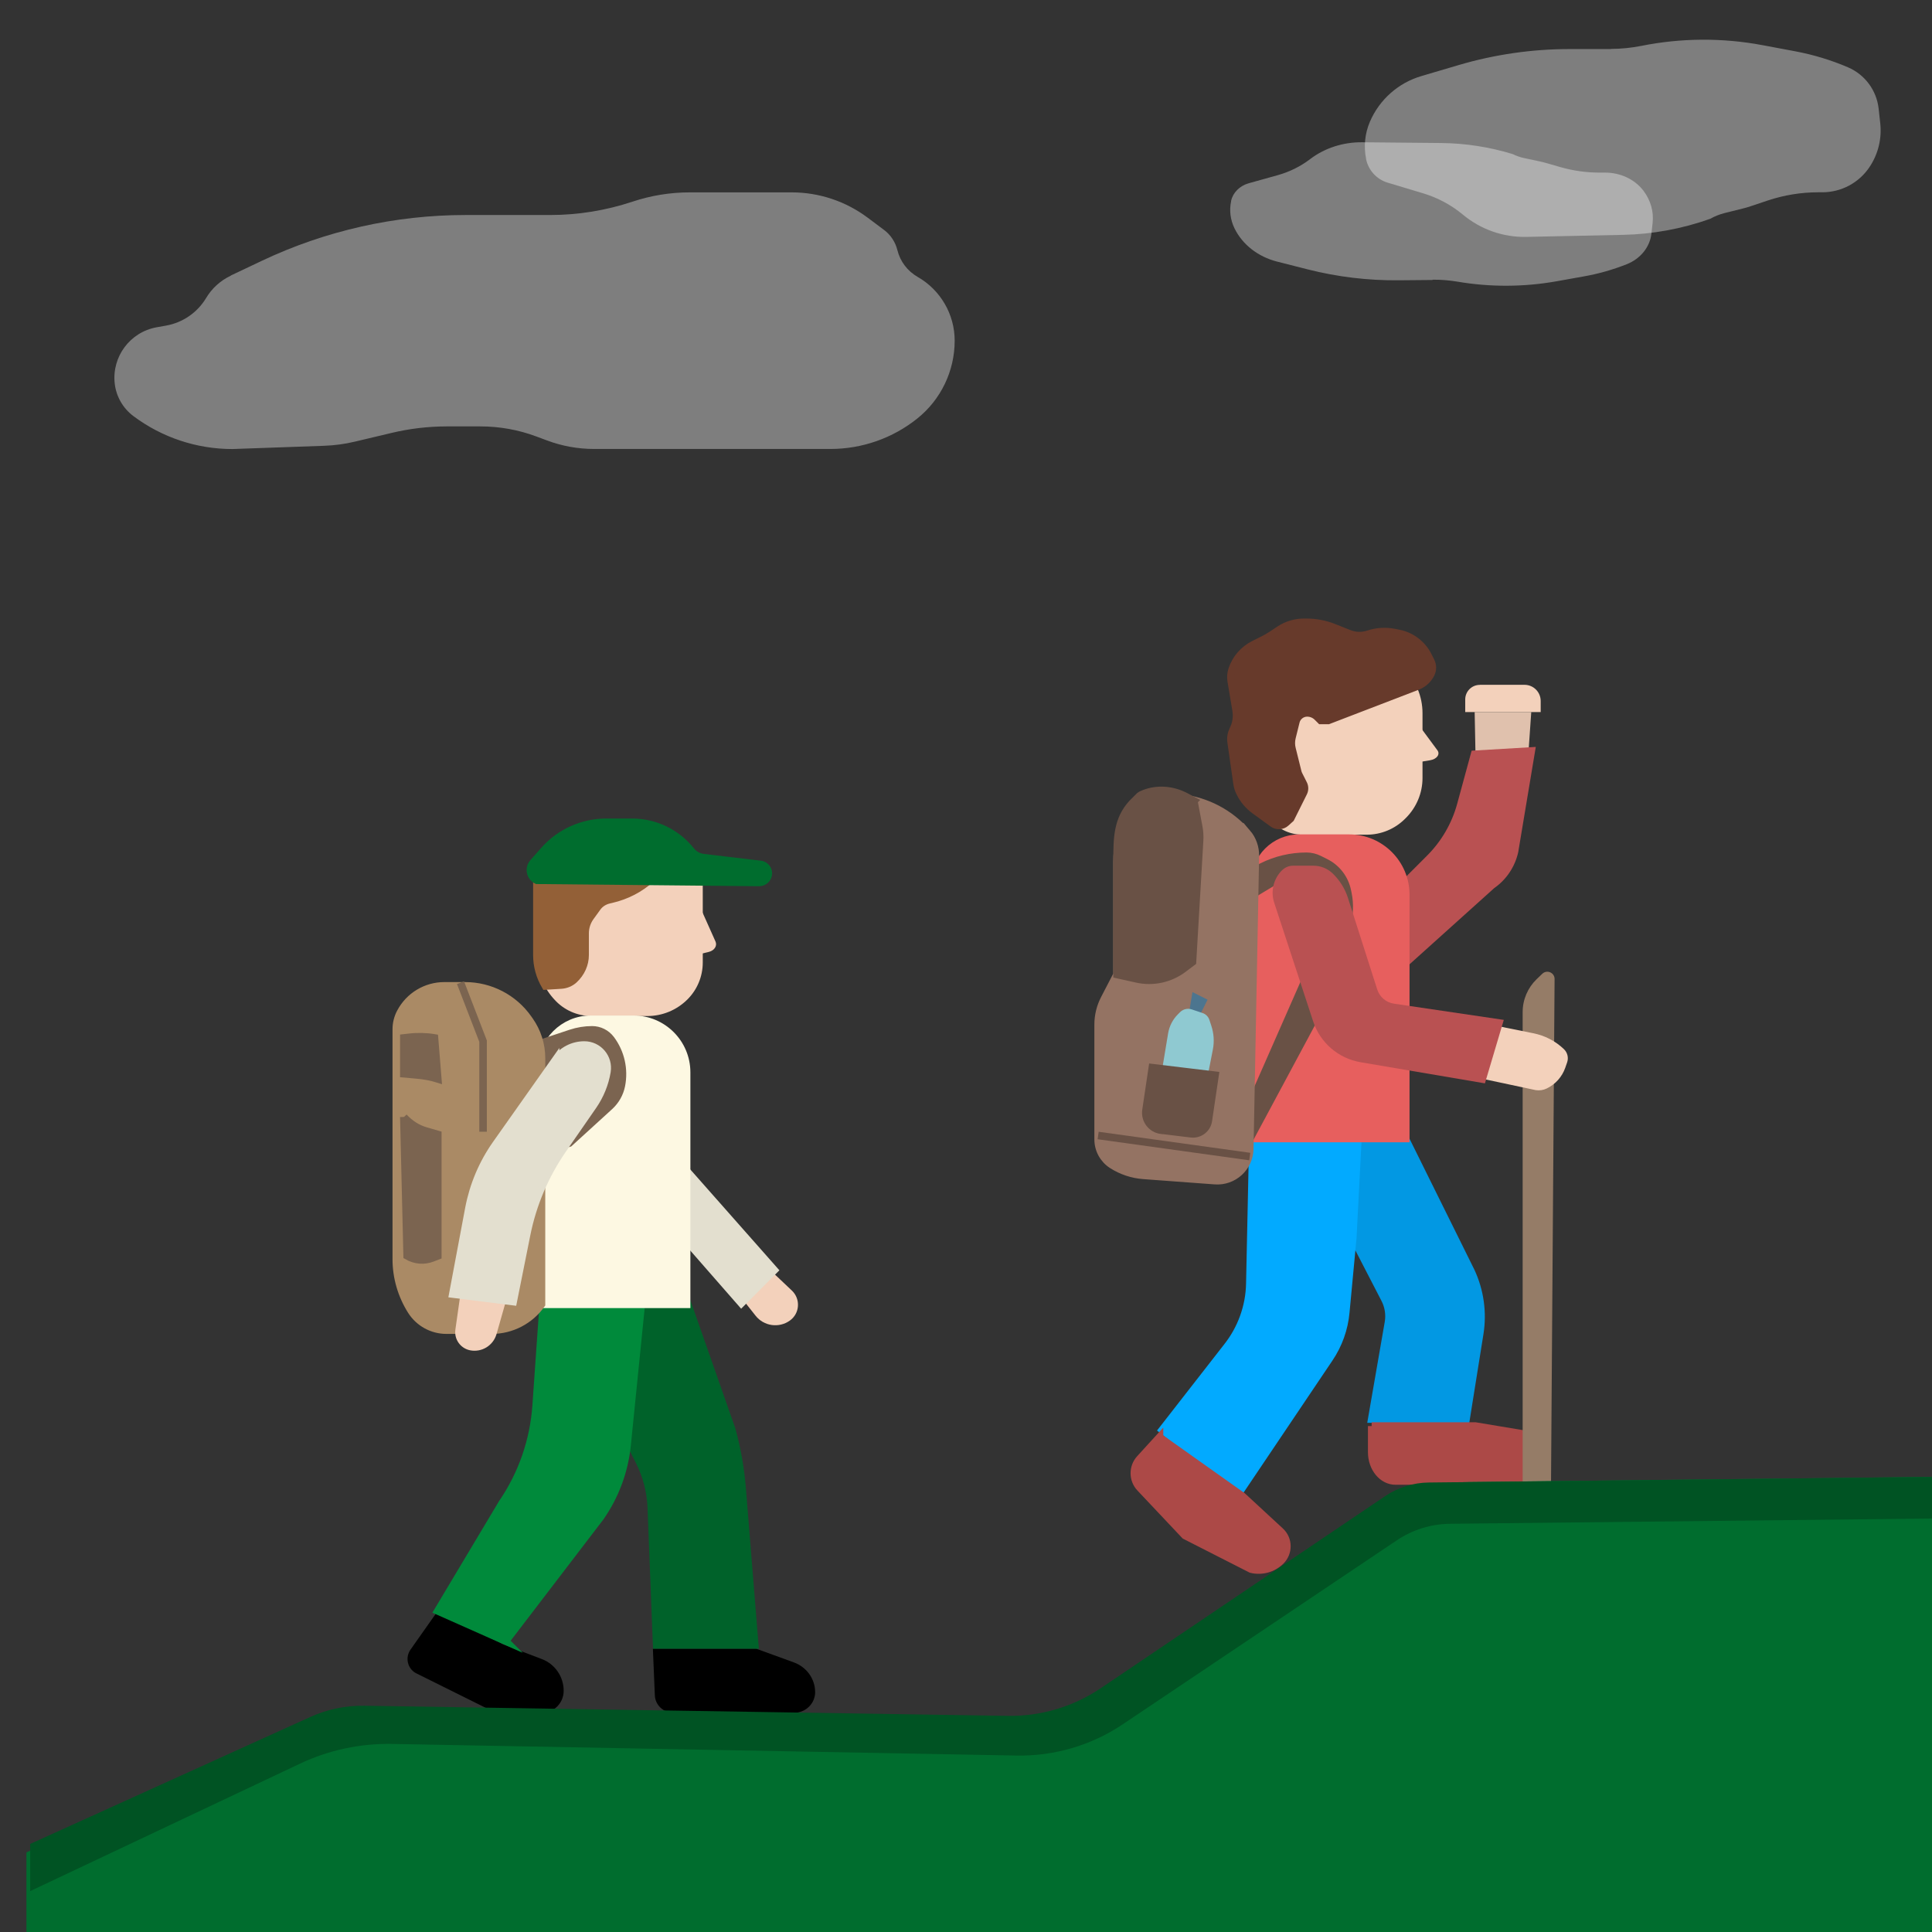 <?xml version="1.0" encoding="UTF-8"?>
      <svg xmlns="http://www.w3.org/2000/svg" xmlns:xlink="http://www.w3.org/1999/xlink" viewBox="0 0 256 256">
        <rect x="0" y="0" width="256" height="256" fill="#333333" stroke="none"/>
        <defs>
          <style>
            .cls-1 {
              fill: #e3dfcf;
              stroke: #e3dfcf;
            }

            .cls-1,
            .cls-2,
            .cls-3,
            .cls-4,
            .cls-5,
            .cls-6,
            .cls-7,
            .cls-8,
            .cls-9,
            .cls-10,
            .cls-11,
            .cls-12,
            .cls-13,
            .cls-14,
            .cls-15,
            .cls-16,
            .cls-17 {
              stroke-miterlimit: 10;
            }

            .cls-18 {
              fill: #8fc9d1;
            }

            .cls-2 {
              stroke: #947363;
            }

            .cls-2,
            .cls-16 {
              fill: #947363;
            }

            .cls-3 {
              fill: #00622a;
              stroke: #00622a;
            }

            .cls-4 {
              fill: #fdf8e2;
              stroke: #fdf8e2;
            }

            .cls-19 {
              fill: #f3d1bb;
            }

            .cls-5 {
              fill: #936037;
              stroke: #936037;
            }

            .cls-20 {
              fill: #4c758f;
            }

            .cls-6 {
              fill: #695145;
            }

            .cls-6,
            .cls-16 {
              stroke: #695145;
            }

            .cls-7 {
              fill: #008a3b;
              stroke: #008a3b;
            }

            .cls-8 {
              fill: #0298e3;
              stroke: #0298e3;
            }

            .cls-9,
            .cls-10 {
              stroke: #7b6450;
            }

            .cls-9,
            .cls-21 {
              fill: none;
            }

            .cls-10 {
              fill: #7b6450;
            }

            .cls-22 {
              fill: #000;
            }

            .cls-23 {
              clip-path: url(#clippath-1);
            }

            .cls-11 {
              fill: #02aaff;
              stroke: #02aaff;
            }

            .cls-24 {
              fill: #957c67;
            }

            .cls-12 {
              fill: #ac4947;
              stroke: #ac4947;
            }

            .cls-25 {
              fill: #fff;
              opacity: 0.37;
            }

            .cls-13 {
              fill: #aa8a65;
              stroke: #aa8a65;
            }

            .cls-26 {
              clip-path: url(#clippath);
            }

            .cls-14 {
              fill: #673a2b;
              stroke: #673a2b;
            }

            .cls-27 {
              fill: #b95152;
            }

            .cls-28 {
              fill: #e0c1ad;
            }

            .cls-29 {
              fill: #005323;
            }

            .cls-15 {
              fill: #e75f5e;
              stroke: #e75f5e;
            }

            .cls-17,
            .cls-30 {
              fill: #006d2e;
              stroke: #006d2e;
            }
          </style>
          <clipPath id="clippath">
            <path
              class="cls-21"
              d="m0,247l41.07-18.22c2.01-.87,4.17-1.32,6.36-1.32h93.46l38.93-26.39c4.44-3.01,9.66-4.64,15.02-4.7l82.18-.91v83H.51l-.51-31.46Z"
            />
          </clipPath>
          <clipPath id="clippath-1">
            <rect class="cls-21" x="4" y="1" width="256" height="256" />
          </clipPath>
        </defs>
        <g id="Clouds">
          <path
            class="cls-25"
            d="m30.58,36.51l4.09-1.94c8.44-4,17.67-6.08,27.02-6.08h11.21c3.71,0,7.39-.6,10.91-1.77h0c2.44-.81,5-1.23,7.58-1.23h13.51c3.64,0,7.17,1.18,10.08,3.36l2.15,1.61c.89.66,1.51,1.61,1.78,2.69h0c.37,1.5,1.34,2.77,2.68,3.54h0c3.03,1.73,4.91,4.96,4.91,8.45h0c0,4.01-1.82,7.81-4.96,10.32h0c-3.26,2.61-7.32,4.03-11.5,4.03h-31.32c-2.13,0-4.25-.38-6.24-1.13l-1.37-.51c-2.39-.9-4.92-1.35-7.47-1.35h-4.4c-2.49,0-4.96.29-7.38.87l-4.84,1.15c-1.34.32-2.71.5-4.09.55l-12.14.43c-4.73,0-9.33-1.53-13.12-4.37h0c-1.38-1.04-2.28-2.6-2.47-4.32h0c-.39-3.55,2.03-6.8,5.54-7.44l1.29-.23c2.2-.4,4.13-1.73,5.28-3.65h0c.77-1.29,1.91-2.32,3.27-2.96Z"
          />
          <path
            class="cls-25"
            d="m213.47,6.5h-5.48c-4.97,0-9.91.71-14.67,2.11l-4.98,1.47c-3.06.9-5.56,3.12-6.82,6.05h0c-.66,1.54-.84,3.25-.51,4.89v.06c.31,1.48,1.4,2.68,2.85,3.12l4.73,1.42c1.92.58,3.71,1.54,5.25,2.82h0c2.36,1.97,5.36,3.02,8.43,2.95l12.76-.27c3.95-.08,7.86-.8,11.59-2.13h0c.58-.33,1.21-.58,1.86-.75l2.45-.61c.38-.09.75-.2,1.12-.33l2.21-.74c2.14-.71,4.39-1.08,6.65-1.08h.55c2.52,0,4.88-1.26,6.27-3.36h0c1.14-1.71,1.64-3.76,1.41-5.8l-.21-1.92c-.27-2.43-1.82-4.52-4.06-5.48h0c-2.24-.96-4.58-1.67-6.98-2.12l-4.37-.82c-5.3-.99-10.75-.96-16.04.1h0c-1.32.26-2.67.4-4.02.4Z"
          />
          <path
            class="cls-25"
            d="m189.82,37.1l-4.49.04c-4.07.04-8.12-.45-12.03-1.44l-4.09-1.04c-2.51-.64-4.58-2.25-5.63-4.4h0c-.55-1.13-.71-2.38-.45-3.6v-.05c.24-1.09,1.13-1.98,2.31-2.32l3.87-1.08c1.57-.44,3.02-1.16,4.28-2.12h0c1.92-1.47,4.37-2.26,6.89-2.24l10.46.1c3.24.03,6.45.53,9.51,1.47h0c.48.24.99.42,1.53.53l2.01.43c.31.07.62.14.92.23l1.81.52c1.76.51,3.6.76,5.45.74h.45c2.06-.02,4,.88,5.16,2.42h0c.94,1.25,1.37,2.75,1.2,4.26l-.16,1.41c-.2,1.79-1.46,3.34-3.29,4.06h0c-1.83.72-3.74,1.27-5.7,1.61l-3.57.64c-4.34.77-8.8.79-13.14.05h0c-1.09-.18-2.19-.27-3.3-.26Z"
          />
        </g>
        <g id="People">
          <path
            class="cls-19"
            d="m98.23,171.95l1.89,2.39c1.1,1.39,3.09,1.67,4.53.65h0c1.33-.94,1.46-2.86.28-3.98l-2.85-2.7-3.85,3.65Z"
          />
          <polygon class="cls-1" points="90.97 155.15 102.59 168.3 98.23 172.68 90.98 164.39 90.97 155.15" />
          <path
            class="cls-22"
            d="m86.51,218.46l.26,6.18c.05,1.3,1.15,2.32,2.49,2.32h15.93c1.56,0,2.82-1.23,2.82-2.74h0c0-1.75-1.12-3.32-2.81-3.94l-5.01-1.82h-13.68Z"
          />
          <path
            class="cls-22"
            d="m58.01,213.46l8.68,4.43,5.12,1.95c1.73.66,2.88,2.33,2.88,4.2h0c0,1.61-1.29,2.92-2.89,2.92l-6.79-.34-9.92-4.93c-1.1-.61-1.43-2.06-.7-3.1l3.62-5.14Z"
          />
          <path
            class="cls-8"
            d="m179.01,163.46l4.49,8.69c.49.95.66,2.03.48,3.08l-2.22,12.8h12.5l1.81-11.32c.45-2.81.04-5.69-1.16-8.26l-9.9-19.99-6,1v14Z"
          />
          <path
            class="cls-11"
            d="m180.01,149.46l-13.99,1.31-.41,19.32c-.06,3.06-1.14,6.02-3.05,8.41l-8.55,10.97,10.25,8.18,11.88-17.65c1.23-1.82,1.98-3.92,2.18-6.11l.93-9.89.75-14.53Z"
          />
          <path
            class="cls-19"
            d="m196.08,90.74h5.92c1.19,0,2.15.96,2.15,2.15v1.46h-10v-1.67c0-1.07.87-1.93,1.93-1.93Z"
          />
          <polygon class="cls-28" points="202.51 99.96 195.51 99.96 195.4 94.35 202.9 94.35 202.51 99.96" />
          <path
            class="cls-27"
            d="m186.01,128.46l11.98-10.78c1.62-1.13,2.75-2.83,3.18-4.75l2.33-13.96-8.5.5-1.92,7.05c-.71,2.59-2.08,4.95-3.98,6.85l-4.1,4.1,1,11Z"
          />
          <path
            class="cls-19"
            d="m71.15,116.64l3.87-3.18h13l5.1,2.58v11.5c0,1.85-.74,3.62-2.06,4.92h0c-1.41,1.39-3.3,2.17-5.28,2.17h-7.41c-1.89,0-3.69-.81-4.94-2.22l-.11-.12c-1.4-1.58-2.17-3.62-2.17-5.73v-9.91Z"
          />
          <path class="cls-19" d="m92.78,120.22l2.03,4.54c.25.57-.15,1.19-.88,1.37l-1.41.34.26-6.24Z" />
          <path
            class="cls-3"
            d="m91.01,172.46l5.96,16.99c.69,2.52,1.15,5.1,1.36,7.7l1.68,20.82h-13l-.71-18.2c-.08-2.14-.63-4.24-1.6-6.16l-1.69-3.33,2-17.8h6Z"
          />
          <path
            class="cls-7"
            d="m67.01,217.46l-9-4,8.54-14.29c2.61-3.81,4.16-8.26,4.49-12.87l.97-13.85h13l-1.92,19.05c-.35,3.45-1.58,6.75-3.57,9.58l-12.52,16.37Z"
          />
          <path
            class="cls-19"
            d="m165.65,91.65l4.42-5.69h13.26l2.67,2.61c1.59,1.56,2.49,3.7,2.49,5.93v8.59c0,1.98-.79,3.87-2.18,5.27l-.14.14c-1.35,1.35-3.17,2.1-5.07,2.1h-8.53c-1.58,0-3.09-.68-4.14-1.88l-.94-1.07c-1.19-1.36-1.84-3.1-1.84-4.9v-11.1Z"
          />
          <path class="cls-19" d="m187.51,95.42l2.95,3.99c.4.54-.07,1.18-.97,1.33l-1.98.32v-5.64Z" />
          <path
            class="cls-15"
            d="m172.15,111.06h6.63c4.13,0,7.49,3.36,7.49,7.49v32.31h-20v-33.92c0-3.24,2.63-5.88,5.88-5.88Z"
          />
          <path
            class="cls-12"
            d="m181.76,188.96v3.46c0,2.11,1.41,3.82,3.15,3.82h17.18c1.19,0,2.16-1.17,2.16-2.62h0c0-1.84-1.12-3.39-2.62-3.64l-6.13-1.02h-13.75Z"
          />
          <path
            class="cls-12"
            d="m153.64,190.45l-2.59,2.84c-1,1.1-.99,2.79.03,3.87l5.94,6.3,8.76,4.46c1.4.34,2.87-.06,3.9-1.06h0c1.13-1.09,1.12-2.91-.04-3.97l-5.02-4.64-10.98-7.79Z"
          />
          <path
            class="cls-24"
            d="m205.51,197.64h-3.75v-63.54c0-1.64.67-3.21,1.85-4.35l.75-.72c.62-.59,1.64-.15,1.63.7l-.48,67.9Z"
          />
          <path
            class="cls-5"
            d="m89.51,113.46h-14.16l-4.21,3.18v9.91c0,1.44.39,2.85,1.13,4.1l2.09-.13c.64-.04,1.24-.29,1.7-.71h0c.94-.87,1.47-2.04,1.47-3.27v-2.88c0-.78.25-1.55.73-2.2l.89-1.23c.36-.5.91-.85,1.54-1l.34-.08c1.99-.46,3.8-1.4,5.25-2.73l3.23-2.97Z"
          />
          <path
            class="cls-17"
            d="m71.15,116.64l29.43.29c.68,0,1.23-.54,1.23-1.21h0c0-.6-.45-1.11-1.05-1.18l-7.58-.9c-.63-.08-1.21-.4-1.61-.9h0c-1.89-2.39-4.76-3.78-7.81-3.78h-3.43c-3.16,0-6.17,1.36-8.26,3.74l-1.42,1.61c-.65.74-.41,1.91.49,2.33h0Z"
          />
          <path
            class="cls-19"
            d="m196.51,142.96l6.99,1.49c.5.07,1,0,1.45-.22h0c1.16-.56,2.04-1.55,2.46-2.76l.24-.69c.22-.62.05-1.31-.42-1.76h0c-1.12-1.08-2.54-1.81-4.07-2.11l-4.65-.94-2,7Z"
          />
          <path
            class="cls-14"
            d="m176.01,95.46l11.81-4.54c.77-.3,1.4-.87,1.77-1.6h0c.27-.54.27-1.17,0-1.71l-.35-.7c-.77-1.54-2.21-2.65-3.91-2.98l-.56-.11c-1.15-.23-2.34-.16-3.45.21h0c-.84.28-1.76.25-2.58-.08l-1.96-.78c-1.17-.47-2.41-.71-3.67-.71h-.33c-1.16,0-2.28.34-3.25.98l-.93.62c-.4.27-.82.51-1.24.72l-1.22.61c-1.36.68-2.4,1.88-2.88,3.33h0c-.16.49-.2,1-.12,1.51l.65,3.88c.15.88.01,1.78-.39,2.57h0c-.25.51-.35,1.08-.27,1.64l.79,5.52c.06.41.18.8.37,1.17l.05.1c.44.89,1.09,1.65,1.89,2.24l2.42,1.76c.53.39,1.26.35,1.74-.09l.62-.56,1.7-3.41c.19-.37.19-.81,0-1.18l-.61-1.21c-.07-.13-.12-.27-.15-.41l-.75-3.02c-.13-.5-.13-1.03,0-1.54l.51-2.06c.17-.69.79-1.17,1.5-1.17h0c.51,0,.99.2,1.35.56l.44.44h1Z"
          />
          <path
            class="cls-6"
            d="m166.01,115.46l1.21-.61c1.83-.92,3.85-1.39,5.9-1.39h0c.58,0,1.16.14,1.68.4l.86.43c1.48.74,2.54,2.13,2.87,3.76l.08.39c.27,1.34.22,2.72-.14,4.03l-2.45,9-10.35,19.29.13-4.6,8.22-18.69,1-8-1-2-3-2-4.65,2.8-.35-2.8Z"
          />
          <path
            class="cls-2"
            d="m165.24,110.36h0c-2.23-2.61-5.38-4.26-8.79-4.63l-2.61-.28c-1.97-.21-3.85.9-4.61,2.73h0c-.8,1.93-1.22,4-1.22,6.09v14.86s-1.66,3.2-1.66,3.2c-.55,1.06-.84,2.23-.84,3.42v15.23c0,1.36.69,2.63,1.84,3.37h0c1.25.8,2.68,1.28,4.17,1.39l9.47.7c2.46.18,4.56-1.74,4.61-4.2l.74-38.82c.02-1.12-.37-2.22-1.1-3.07Z"
          />
          <polygon class="cls-20" points="157.62 133.77 158.01 131.46 160.01 132.46 159.01 134.46 157.62 133.77" />
          <path
            class="cls-18"
            d="m160.05,142.45l.66-3.38c.21-1.06.13-2.15-.21-3.17l-.25-.76c-.14-.43-.48-.77-.91-.91l-1.43-.48c-.54-.18-1.14-.04-1.55.37l-.28.28c-.69.69-1.14,1.57-1.3,2.53l-.75,4.53,6.03.99Z"
          />
          <path
            class="cls-6"
            d="m158.19,106.13l.64,3.4c.12.62.16,1.24.12,1.87l-.94,16.06-1.22.92c-1.76,1.32-4.01,1.81-6.16,1.33l-2.61-.58v-15.19c0-2.88.04-5.37,2-7.49l1-1c.13-.1.35-.2.63-.31,1.77-.67,3.75-.49,5.43.39l1.12.59Z"
          />
          <line class="cls-16" x1="145.51" y1="150.46" x2="165.6" y2="153.25" />
          <path
            class="cls-6"
            d="m153.88,149.75l3.95.48c1.11.13,2.12-.64,2.28-1.74l.89-6.02-8.31-1-.84,5.64c-.19,1.29.72,2.49,2.02,2.65Z"
          />
          <path
            class="cls-27"
            d="m169.92,115.28h0c.38-.36.88-.57,1.41-.57h2.71c.95,0,1.86.37,2.54,1.02h0c.94.91,1.65,2.03,2.04,3.28l3.87,12.1c.32,1,1.18,1.73,2.21,1.88l14.56,2.15-2.5,8.41-16.48-2.8c-2.93-.5-5.35-2.58-6.28-5.41l-5.16-15.72c-.51-1.54-.08-3.23,1.08-4.35Z"
          />
          <path
            class="cls-4"
            d="m78.28,135.06h5.67c3.88,0,7.03,3.15,7.03,7.03v30.74h-19.23v-31.23c0-3.61,2.93-6.54,6.54-6.54Z"
          />
          <path
            class="cls-10"
            d="m71.01,138.46l4.62-1.54c.91-.3,1.87-.46,2.83-.46h0c.97,0,1.89.46,2.48,1.24h0c1.32,1.76,1.82,3.99,1.39,6.15h0c-.21,1.05-.75,2-1.54,2.73l-5.35,4.88-3.44,1.01-1-14Z"
          />
          <path
            class="cls-13"
            d="m70.18,135.24l-.19-.27c-1.91-2.72-5.03-4.34-8.36-4.34h-2.75c-2.44,0-4.67,1.35-5.81,3.51h0c-.37.69-.56,1.47-.56,2.25v30.44c0,2.43.69,4.8,1.99,6.86h0c1.01,1.59,2.76,2.56,4.65,2.56h6.01c2.62,0,5.08-1.28,6.59-3.42h0v-32.63c0-1.77-.55-3.51-1.57-4.96Z"
          />
          <path
            class="cls-10"
            d="m53.51,148.02h0c.82.89,1.82,1.53,2.91,1.84l1.59.46v16.09l-.72.28c-1.1.43-2.29.33-3.34-.28h0s-.44-18.4-.44-18.4Z"
          />
          <path
            class="cls-10"
            d="m58.01,142.96h0c-.82-.26-1.82-.45-2.91-.54l-1.59-.14v-4.75s.71-.08.71-.08c1.1-.13,2.31-.1,3.35.08h0s.44,5.43.44,5.43Z"
          />
          <polyline class="cls-9" points="61.02 130.21 64.01 137.96 64.01 149.96" />
          <path
            class="cls-19"
            d="m61.01,171.46l-.67,4.72c-.18,1.28.67,2.48,1.94,2.74h0c1.55.31,3.07-.62,3.51-2.14l1.23-4.32-6-1Z"
          />
          <path
            class="cls-1"
            d="m73.62,140.43l-7.88,11.16c-1.8,2.55-3.03,5.47-3.61,8.54l-2.13,11.34,8,1,1.77-8.84c.81-4.07,2.45-7.92,4.81-11.33l4.01-5.79c.93-1.35,1.56-2.89,1.83-4.5h0c.31-1.86-1.12-3.54-3-3.54h0c-1.51,0-2.93.73-3.8,1.97Z"
          />
        </g>
        <g id="Ground">
          <g class="cls-26">
            <path class="cls-30" d="m260,256H4V0h256v256Z" />
          </g>
          <g class="cls-23">
            <path
              class="cls-29"
              d="m279.01,200.96l-86.89.95c-2.5.03-4.94.78-7.02,2.18l-36.33,24.39c-4.15,2.79-9.06,4.23-14.07,4.14l-82.73-1.54c-4.22-.08-8.4.81-12.21,2.61L1,252l.51-6.54,39.6-17.95c2.25-1.02,4.7-1.53,7.17-1.49l85.26,1.34c4.38.07,8.68-1.21,12.31-3.66l37.7-25.46c1.71-1.15,3.72-1.78,5.78-1.8l87.56-.97,2.13,5.5Z"
            />
          </g>
        </g>
      </svg>